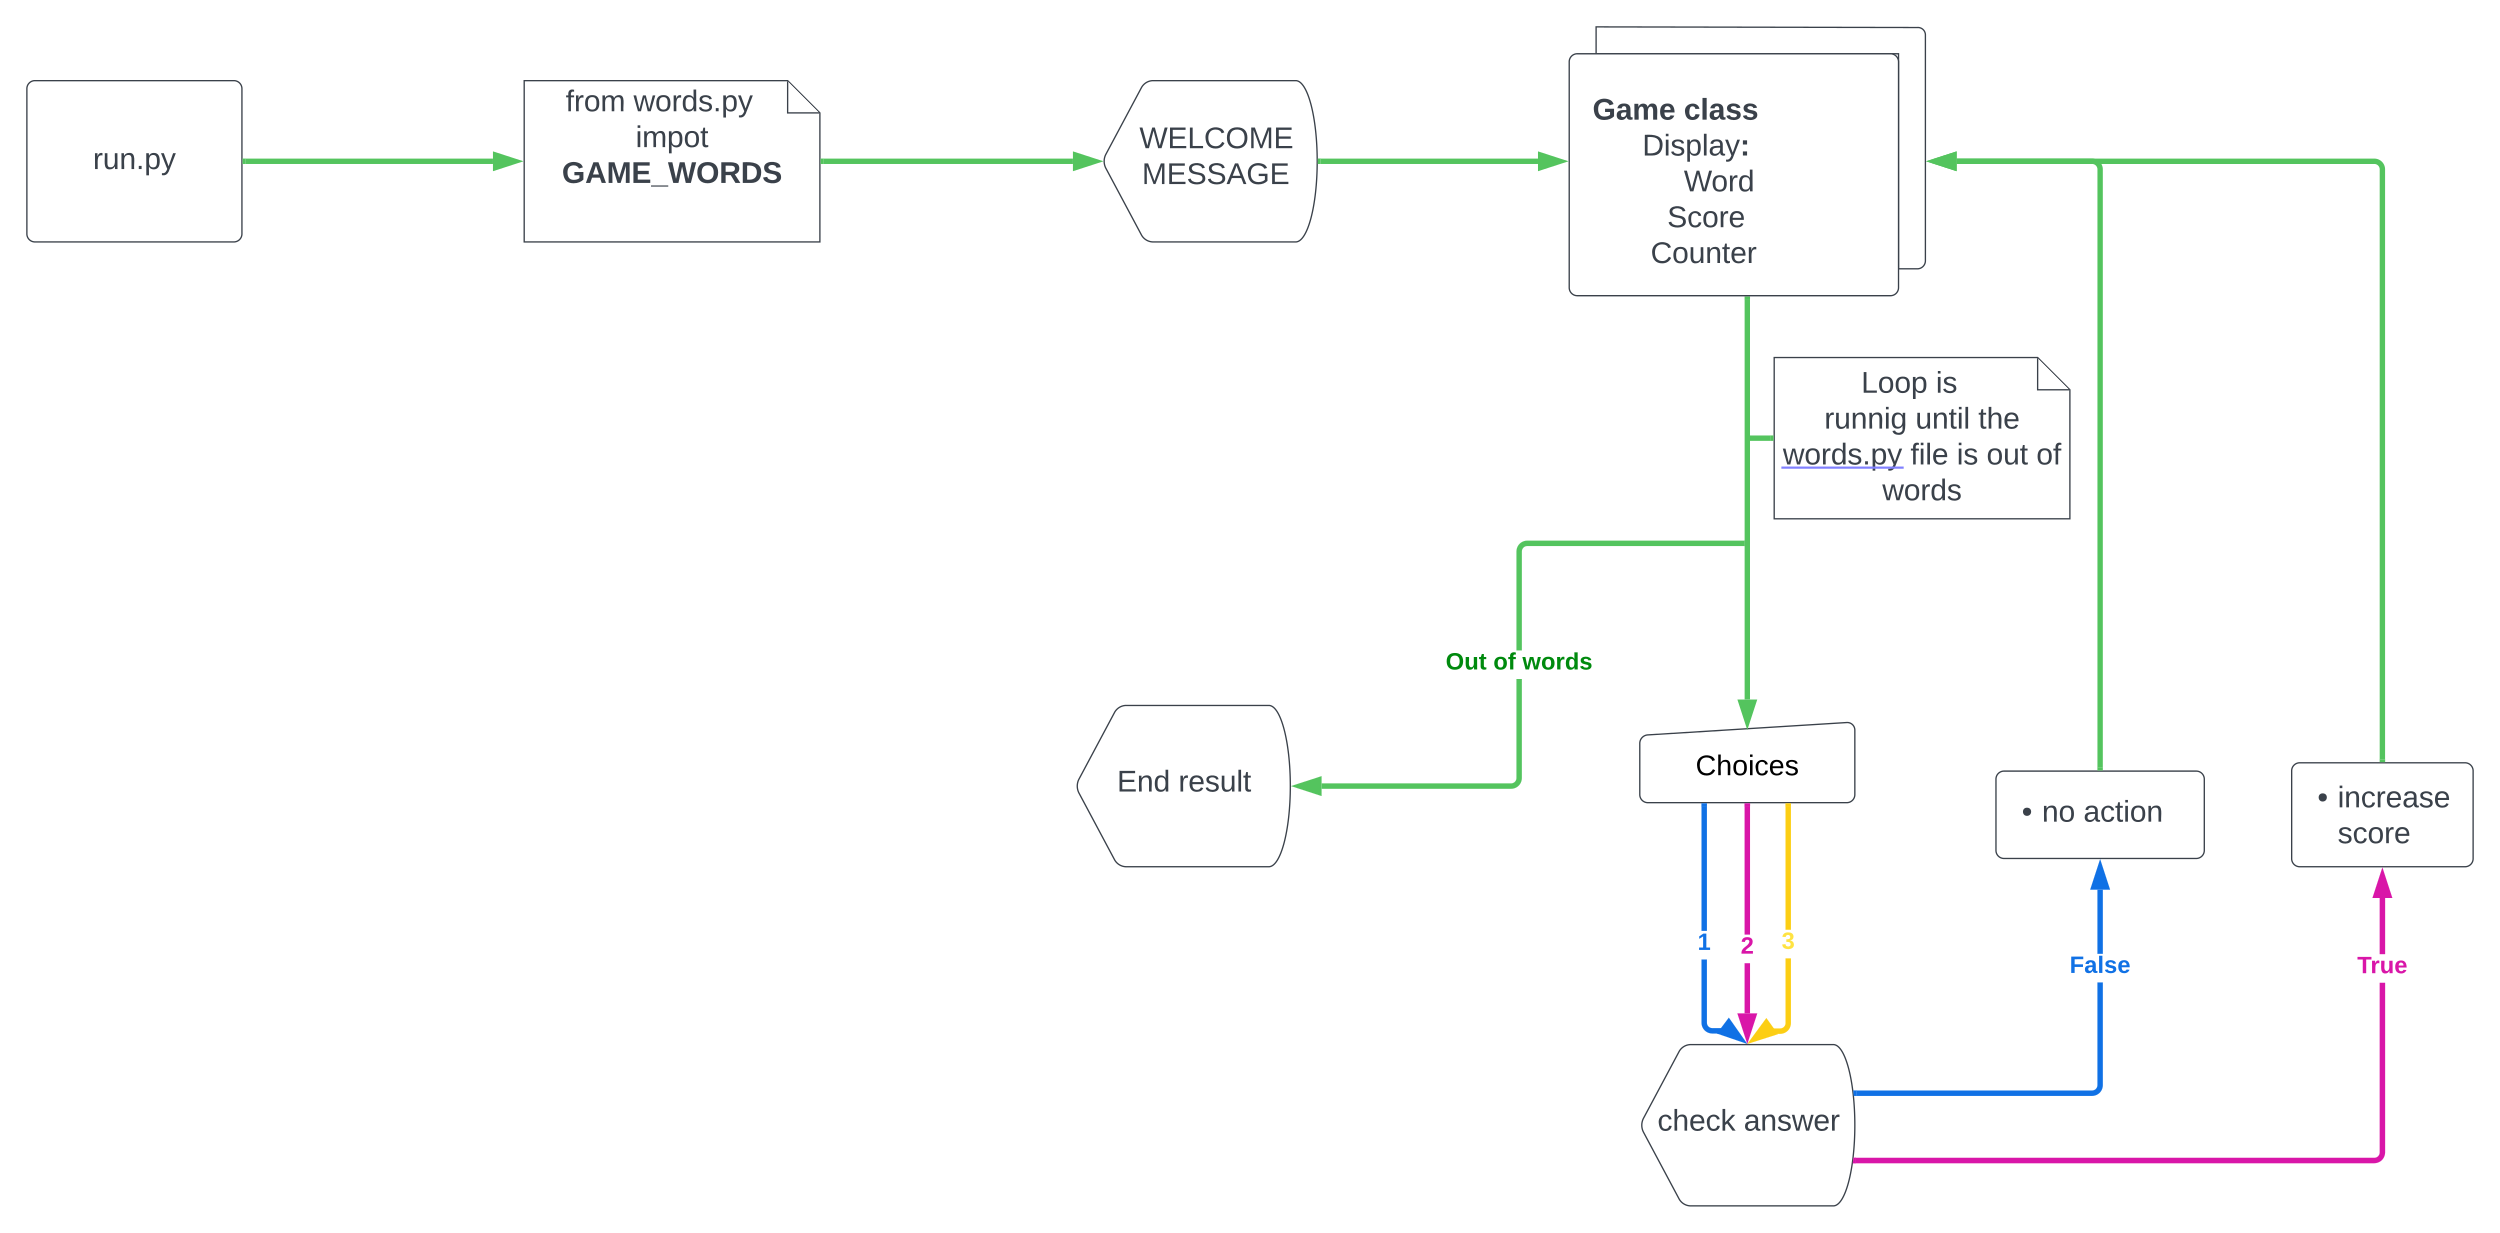 <svg xmlns="http://www.w3.org/2000/svg" xmlns:xlink="http://www.w3.org/1999/xlink" xmlns:lucid="lucid" width="1860" height="917.19"><g transform="translate(0 -274)" lucid:page-tab-id="0_0"><path d="M20 340a6 6 0 0 1 6-6h148a6 6 0 0 1 6 6v108a6 6 0 0 1-6 6H26a6 6 0 0 1-6-6z" stroke="#3a414a" fill="#fff"/><use xlink:href="#a" transform="matrix(1,0,0,1,32,346) translate(37.167 53.778)"/><path d="M849.18 339.3A10 10 0 0 1 858 334h106c8.84 0 16 26.86 16 60s-7.16 60-16 60H858a10 10 0 0 1-8.82-5.3l-26.36-49.4a11.25 11.25 0 0 1 0-10.6z" stroke="#3a414a" fill="#fff"/><use xlink:href="#b" transform="matrix(1,0,0,1,825,339) translate(22.69 45.278)"/><use xlink:href="#c" transform="matrix(1,0,0,1,825,339) translate(24.598 71.944)"/><path d="M182.5 394h184.26" stroke="#54c45e" stroke-width="4" fill="none"/><path d="M182.55 396h-2.05v-4h2.05z" stroke="#54c45e" stroke-width=".05" fill="#54c45e"/><path d="M383.03 394l-14.27 4.63v-9.26z" stroke="#54c45e" stroke-width="4" fill="#54c45e"/><path d="M982.5 394h161.76" stroke="#54c45e" stroke-width="4" fill="none"/><path d="M982.55 396h-2.13l.08-2-.07-2h2.12z" stroke="#54c45e" stroke-width=".05" fill="#54c45e"/><path d="M1160.53 394l-14.27 4.63v-9.26z" stroke="#54c45e" stroke-width="4" fill="#54c45e"/><path d="M1220 827.15a6.38 6.38 0 0 1 6-6.38l148-9.2a5.64 5.64 0 0 1 6 5.62v48a6 6 0 0 1-6 6h-148a6 6 0 0 1-6-6z" stroke="#3a414a" fill="#fff"/><use xlink:href="#d" transform="matrix(1,0,0,1,1225,826.186) translate(36.541 24.567)"/><path d="M1269.94 1034.86l.05.7.14.6.24.6.33.52.4.48.5.4.52.33.58.23.6.15.72.06h13v4h-13.16l-1.17-.1-1.24-.3-1.16-.47-1.07-.66-.95-.8-.82-.96-.66-1.07-.48-1.16-.3-1.2-.08-1.18v-47.14h4zm0-68.3h-4v-92.87h4z" stroke="#1071e5" stroke-width=".05" fill="#1071e5"/><path d="M1269.94 873.74h-4v-2.05h4z" fill="#1071e5"/><path d="M1269.96 873.76h-4.05v-2.1h4.06zm-4-2.05v2h3.95v-2z" stroke="#1071e5" stroke-width=".05" fill="#1071e5"/><path d="M1294.82 1046.8l-14.2-4.86 5.58-7.4z" fill="#1071e5"/><path d="M1300 1050.7l-22.62-7.76 8.87-11.8zm-16.12-9.76l5.77 1.97-3.5-4.97z" stroke="#1071e5" stroke-width=".05" fill="#1071e5"/><use xlink:href="#e" transform="matrix(1,0,0,1,1262.999,966.551) translate(0 14.222)"/><path d="M1302 1027.95h-4v-37.3h4zm0-58.63h-4V873.7h4z" stroke="#d916a8" stroke-width=".05" fill="#d916a8"/><path d="M1302 873.74h-4v-2.05h4z" fill="#d916a8"/><path d="M1302.03 873.76h-4.06v-2.1h4.06zm-4-2.05v2h3.94v-2z" stroke="#d916a8" stroke-width=".05" fill="#d916a8"/><path d="M1300 1044.2l-4.63-14.25h9.27z" fill="#d916a8"/><path d="M1300 1050.68l-7.4-22.73h14.8zm-1.88-18.73l1.88 5.8 1.88-5.8z" stroke="#d916a8" stroke-width=".05" fill="#d916a8"/><use xlink:href="#f" transform="matrix(1,0,0,1,1295.062,969.32) translate(0 14.222)"/><path d="M1332.45 1035.27l-.1 1.17-.3 1.22-.47 1.16-.65 1.07-.82.95-.94.8-1.08.67-1.16.48-1.22.3-1.17.1h-11.3v-4h11.14l.7-.07.6-.15.6-.24.53-.32.47-.4.4-.5.34-.52.25-.58.14-.6.05-.7v-48.04h4zm0-69.53h-4V873.7h4z" stroke="#fcce14" stroke-width=".05" fill="#fcce14"/><path d="M1332.45 873.74h-4v-2.05h4z" fill="#fcce14"/><path d="M1332.47 873.76h-4.05v-2.1h4.05zm-4-2.05v2h3.95v-2z" stroke="#fcce14" stroke-width=".05" fill="#fcce14"/><path d="M1319.55 1042.36l-14.3 4.55 8.9-12.07z" fill="#fcce14"/><path d="M1322.78 1043.43l-22.78 7.26 14.17-19.27zm-12.26-.3l5.8-1.84-2.2-3.07z" stroke="#fcce14" stroke-width=".05" fill="#fcce14"/><use xlink:href="#g" transform="matrix(1,0,0,1,1325.511,965.744) translate(0 14.222)"/><path d="M1249.18 1056.48a10 10 0 0 1 8.82-5.3h106c8.84 0 16 26.87 16 60 0 33.14-7.16 60-16 60h-106a10 10 0 0 1-8.82-5.3l-26.36-49.4a11.25 11.25 0 0 1 0-10.6z" stroke="#3a414a" fill="#fff"/><use xlink:href="#h" transform="matrix(1,0,0,1,1225,1056.186) translate(8.165 59.028)"/><use xlink:href="#i" transform="matrix(1,0,0,1,1225,1056.186) translate(72.363 59.028)"/><path d="M1774.5 1131.48l-.1 1.17-.3 1.22-.47 1.16-.66 1.08-.8.96-.97.82-1.07.65-1.16.48-1.22.3-1.17.1h-385.82v-4h385.66l.7-.06.6-.14.6-.24.53-.33.47-.4.4-.48.34-.54.24-.57.14-.6.06-.7v-126.14h4zm0-147.62h-4V942.1h4z" stroke="#d916a8" stroke-width=".05" fill="#d916a8"/><path d="M1380.8 1139.4h-2.3l.5-4h1.8z" fill="#d916a8"/><path d="M1380.83 1139.42h-2.35l.5-4.05h1.85zm-1.8-4l-.5 3.95h2.25v-3.94z" stroke="#d916a8" stroke-width=".05" fill="#d916a8"/><path d="M1777.13 940.1h-9.27l4.64-14.27z" fill="#d916a8"/><path d="M1779.9 942.1h-14.8l7.4-22.75zm-9.3-4h3.78l-1.88-5.8z" stroke="#d916a8" stroke-width=".05" fill="#d916a8"/><use xlink:href="#j" transform="matrix(1,0,0,1,1753.782,983.856) translate(0 14.222)"/><path d="M1705 847.52a6 6 0 0 1 6-6h123a6 6 0 0 1 6 6v65.33a6 6 0 0 1-6 6h-123a6 6 0 0 1-6-6z" stroke="#3a414a" fill="#fff"/><use xlink:href="#k" transform="matrix(1,0,0,1,1716.996,853.519) translate(7.222 21.153)"/><use xlink:href="#l" transform="matrix(1,0,0,1,1716.996,853.519) translate(22.222 21.153)"/><use xlink:href="#m" transform="matrix(1,0,0,1,1716.996,853.519) translate(22.222 47.819)"/><path d="M1485 853.7a6 6 0 0 1 6-6h143a6 6 0 0 1 6 6v53a6 6 0 0 1-6 6h-143a6 6 0 0 1-6-6z" stroke="#3a414a" fill="#fff"/><use xlink:href="#k" transform="matrix(1,0,0,1,1496.996,859.686) translate(7.222 25.653)"/><use xlink:href="#n" transform="matrix(1,0,0,1,1496.996,859.686) translate(22.222 25.653)"/><use xlink:href="#o" transform="matrix(1,0,0,1,1496.996,859.686) translate(53.086 25.653)"/><path d="M1564.5 1081.43l-.1 1.18-.3 1.23-.47 1.16-.66 1.06-.8.96-.97.8-1.07.67-1.16.47-1.22.3-1.17.1h-175.54v-4h175.38l.7-.07.6-.15.6-.24.53-.3.47-.42.4-.48.34-.53.24-.58.14-.62.06-.7v-76.3h4zm0-97.8h-4v-47.7h4z" stroke="#1071e5" stroke-width=".05" fill="#1071e5"/><path d="M1381.1 1089.36h-1.84l-.44-4h2.27z" fill="#1071e5"/><path d="M1381.12 1089.38h-1.88l-.45-4.05h2.32zm-2.27-4l.43 3.95h1.8v-3.95z" stroke="#1071e5" stroke-width=".05" fill="#1071e5"/><path d="M1567.13 933.92h-9.27l4.64-14.26z" fill="#1071e5"/><path d="M1569.9 935.92h-14.8l7.4-22.73zm-9.3-4h3.78l-1.88-5.8z" stroke="#1071e5" stroke-width=".05" fill="#1071e5"/><use xlink:href="#p" transform="matrix(1,0,0,1,1539.807,983.639) translate(0 14.222)"/><path d="M1772.5 839.02V400a6 6 0 0 0-6-6h-310.76" stroke="#54c45e" stroke-width="4" fill="none"/><path d="M1774.5 841.02h-4v-2.05h4z" stroke="#54c45e" stroke-width=".05" fill="#54c45e"/><path d="M1439.47 394l14.27-4.63v9.26z" stroke="#54c45e" stroke-width="4" fill="#54c45e"/><path d="M1562.5 845.2V400a6 6 0 0 0-6-6h-100.76" stroke="#54c45e" stroke-width="4" fill="none"/><path d="M1564.5 847.2h-4v-2.07h4z" stroke="#54c45e" stroke-width=".05" fill="#54c45e"/><path d="M1439.47 394l14.27-4.63v9.26z" stroke="#54c45e" stroke-width="4" fill="#54c45e"/><path d="M1300 496.5v297.95" stroke="#54c45e" stroke-width="4" fill="none"/><path d="M1302 496.55h-4v-2.05h4z" stroke="#54c45e" stroke-width=".05" fill="#54c45e"/><path d="M1300 810.7l-4.63-14.25h9.27z" stroke="#54c45e" stroke-width="4" fill="#54c45e"/><path d="M1187.5 314v-20l239.02.48a5.54 5.54 0 0 1 5.98 5.52v168a6 6 0 0 1-6 6h-13.9a.1.1 0 0 1-.1-.1V314h-225z" stroke="#3a414a" fill="#fff"/><path d="M1167.5 320a6 6 0 0 1 6-6h233a6 6 0 0 1 6 6v168a6 6 0 0 1-6 6h-233a6 6 0 0 1-6-6z" stroke="#3a414a" fill="#fff"/><use xlink:href="#q" transform="matrix(1,0,0,1,1167.502,314) translate(5.01 49.028)"/><use xlink:href="#r" transform="matrix(1,0,0,1,1167.502,314) translate(17.356 49.028)"/><use xlink:href="#s" transform="matrix(1,0,0,1,1167.502,314) translate(85.257 49.028)"/><use xlink:href="#t" transform="matrix(1,0,0,1,1167.502,314) translate(5.01 75.694)"/><use xlink:href="#u" transform="matrix(1,0,0,1,1167.502,314) translate(54.393 75.694)"/><use xlink:href="#v" transform="matrix(1,0,0,1,1167.502,314) translate(5.01 102.361)"/><use xlink:href="#w" transform="matrix(1,0,0,1,1167.502,314) translate(85.257 102.361)"/><use xlink:href="#x" transform="matrix(1,0,0,1,1167.502,314) translate(5.01 129.028)"/><use xlink:href="#y" transform="matrix(1,0,0,1,1167.502,314) translate(72.911 129.028)"/><use xlink:href="#z" transform="matrix(1,0,0,1,1167.502,314) translate(5.01 155.694)"/><use xlink:href="#A" transform="matrix(1,0,0,1,1167.502,314) translate(60.566 155.694)"/><path d="M390 334h196l24 24v96H390z" stroke="#3a414a" fill="#fff"/><path d="M586 334.48V358h23.52" stroke="#3a414a" fill="#fff"/><use xlink:href="#B" transform="matrix(1,0,0,1,395,339) translate(25.87 17.778)"/><use xlink:href="#C" transform="matrix(1,0,0,1,395,339) translate(76.364 17.778)"/><use xlink:href="#D" transform="matrix(1,0,0,1,395,339) translate(77.901 44.444)"/><use xlink:href="#E" transform="matrix(1,0,0,1,395,339) translate(23.056 71.111)"/><path d="M612.5 394h185.76" stroke="#54c45e" stroke-width="4" fill="none"/><path d="M612.55 396h-2.05v-4h2.05z" stroke="#54c45e" stroke-width=".05" fill="#54c45e"/><path d="M814.53 394l-14.27 4.63v-9.26z" stroke="#54c45e" stroke-width="4" fill="#54c45e"/><path d="M1320 540h196l24 24v96h-220z" stroke="#3a414a" fill="#fff"/><path d="M1516 540.48V564h23.52" stroke="#3a414a" fill="#fff"/><g><use xlink:href="#F" transform="matrix(1,0,0,1,1325,545) translate(59.728 21.215)"/><use xlink:href="#G" transform="matrix(1,0,0,1,1325,545) translate(115.284 21.215)"/><use xlink:href="#H" transform="matrix(1,0,0,1,1325,545) translate(32.284 47.882)"/><use xlink:href="#I" transform="matrix(1,0,0,1,1325,545) translate(100.062 47.882)"/><use xlink:href="#J" transform="matrix(1,0,0,1,1325,545) translate(146.852 47.882)"/><use xlink:href="#K" transform="matrix(1,0,0,1,1325,545) translate(1.451 74.549)"/><use xlink:href="#L" transform="matrix(1,0,0,1,1325,545) translate(96.389 74.549)"/><use xlink:href="#M" transform="matrix(1,0,0,1,1325,545) translate(130.833 74.549)"/><use xlink:href="#N" transform="matrix(1,0,0,1,1325,545) translate(152.994 74.549)"/><use xlink:href="#O" transform="matrix(1,0,0,1,1325,545) translate(190.031 74.549)"/><use xlink:href="#P" transform="matrix(1,0,0,1,1325,545) translate(75.432 101.215)"/></g><g transform="matrix(1,0,0,1,1325,545)"><a xlink:href="http://words.py" target="_blank"><path class="lucid-link lucid-hotspot lucid-overlay-hotspot" fill-opacity="0" d="M1.45 56.77h88.77v26.67H1.45z"/></a></g><path d="M829.18 804.15a10 10 0 0 1 8.82-5.3h106c8.84 0 16 26.87 16 60 0 33.14-7.16 60-16 60H838a10 10 0 0 1-8.82-5.3l-26.36-49.4a11.25 11.25 0 0 1 0-10.6z" stroke="#3a414a" fill="#fff"/><g><use xlink:href="#Q" transform="matrix(1,0,0,1,805,803.853) translate(26.067 59.028)"/><use xlink:href="#R" transform="matrix(1,0,0,1,805,803.853) translate(71.746 59.028)"/></g><path d="M1132.25 852.93l-.1 1.18-.3 1.23-.47 1.16-.65 1.06-.82.95-.94.83-1.08.66-1.16.47-1.22.3-1.17.08h-141.1v-4h140.94l.7-.05.6-.15.6-.24.53-.32.47-.4.4-.48.34-.53.25-.58.14-.62.05-.7V779.2h4zM1298 680.23h-161.67l-.7.06-.6.14-.6.24-.53.33-.47.4-.4.5-.34.53-.25.58-.14.62-.05.7v73.56h-4v-73.72l.1-1.17.3-1.24.47-1.15.65-1.07.82-.95.94-.82 1.08-.65 1.16-.48 1.22-.3 1.17-.08H1298z" stroke="#54c45e" stroke-width=".05" fill="#54c45e"/><path d="M981.24 863.5l-14.27-4.65 14.27-4.63z" fill="#54c45e"/><path d="M983.24 866.24l-22.74-7.4 22.74-7.38zm-9.8-7.4l5.8 1.9v-3.77zM1300 680.24h-2.05v-4h2.05z" stroke="#54c45e" stroke-width=".05" fill="#54c45e"/><g><use xlink:href="#S" transform="matrix(1,0,0,1,1075.583,757.879) translate(0 14.222)"/><use xlink:href="#T" transform="matrix(1,0,0,1,1075.583,757.879) translate(35.457 14.222)"/><use xlink:href="#U" transform="matrix(1,0,0,1,1075.583,757.879) translate(57.086 14.222)"/></g><path d="M1317.5 600H1302" stroke="#54c45e" stroke-width="4" fill="none"/><path d="M1319.5 602h-2.05v-4h2.05z" stroke="#54c45e" stroke-width=".05" fill="#54c45e"/><path d="M1302.05 600H1300" stroke="#54c45e" stroke-width="4" fill="none"/><defs><path fill="#3a414a" d="M114-163C36-179 61-72 57 0H25l-1-190h30c1 12-1 29 2 39 6-27 23-49 58-41v29" id="V"/><path fill="#3a414a" d="M84 4C-5 8 30-112 23-190h32v120c0 31 7 50 39 49 72-2 45-101 50-169h31l1 190h-30c-1-10 1-25-2-33-11 22-28 36-60 37" id="W"/><path fill="#3a414a" d="M117-194c89-4 53 116 60 194h-32v-121c0-31-8-49-39-48C34-167 62-67 57 0H25l-1-190h30c1 10-1 24 2 32 11-22 29-35 61-36" id="X"/><path fill="#3a414a" d="M33 0v-38h34V0H33" id="Y"/><path fill="#3a414a" d="M115-194c55 1 70 41 70 98S169 2 115 4C84 4 66-9 55-30l1 105H24l-1-265h31l2 30c10-21 28-34 59-34zm-8 174c40 0 45-34 45-75s-6-73-45-74c-42 0-51 32-51 76 0 43 10 73 51 73" id="Z"/><path fill="#3a414a" d="M179-190L93 31C79 59 56 82 12 73V49c39 6 53-20 64-50L1-190h34L92-34l54-156h33" id="aa"/><g id="a"><use transform="matrix(0.062,0,0,0.062,0,0)" xlink:href="#V"/><use transform="matrix(0.062,0,0,0.062,7.346,0)" xlink:href="#W"/><use transform="matrix(0.062,0,0,0.062,19.691,0)" xlink:href="#X"/><use transform="matrix(0.062,0,0,0.062,32.037,0)" xlink:href="#Y"/><use transform="matrix(0.062,0,0,0.062,38.21,0)" xlink:href="#Z"/><use transform="matrix(0.062,0,0,0.062,50.556,0)" xlink:href="#aa"/></g><path fill="#3a414a" d="M266 0h-40l-56-210L115 0H75L2-248h35L96-30l15-64 43-154h32l59 218 59-218h35" id="ab"/><path fill="#3a414a" d="M30 0v-248h187v28H63v79h144v27H63v87h162V0H30" id="ac"/><path fill="#3a414a" d="M30 0v-248h33v221h125V0H30" id="ad"/><path fill="#3a414a" d="M212-179c-10-28-35-45-73-45-59 0-87 40-87 99 0 60 29 101 89 101 43 0 62-24 78-52l27 14C228-24 195 4 139 4 59 4 22-46 18-125c-6-104 99-153 187-111 19 9 31 26 39 46" id="ae"/><path fill="#3a414a" d="M140-251c81 0 123 46 123 126C263-46 219 4 140 4 59 4 17-45 17-125s42-126 123-126zm0 227c63 0 89-41 89-101s-29-99-89-99c-61 0-89 39-89 99S79-25 140-24" id="af"/><path fill="#3a414a" d="M240 0l2-218c-23 76-54 145-80 218h-23L58-218 59 0H30v-248h44l77 211c21-75 51-140 76-211h43V0h-30" id="ag"/><g id="b"><use transform="matrix(0.062,0,0,0.062,0,0)" xlink:href="#ab"/><use transform="matrix(0.062,0,0,0.062,20.926,0)" xlink:href="#ac"/><use transform="matrix(0.062,0,0,0.062,35.741,0)" xlink:href="#ad"/><use transform="matrix(0.062,0,0,0.062,48.086,0)" xlink:href="#ae"/><use transform="matrix(0.062,0,0,0.062,64.074,0)" xlink:href="#af"/><use transform="matrix(0.062,0,0,0.062,81.358,0)" xlink:href="#ag"/><use transform="matrix(0.062,0,0,0.062,99.815,0)" xlink:href="#ac"/></g><path fill="#3a414a" d="M185-189c-5-48-123-54-124 2 14 75 158 14 163 119 3 78-121 87-175 55-17-10-28-26-33-46l33-7c5 56 141 63 141-1 0-78-155-14-162-118-5-82 145-84 179-34 5 7 8 16 11 25" id="ah"/><path fill="#3a414a" d="M205 0l-28-72H64L36 0H1l101-248h38L239 0h-34zm-38-99l-47-123c-12 45-31 82-46 123h93" id="ai"/><path fill="#3a414a" d="M143 4C61 4 22-44 18-125c-5-107 100-154 193-111 17 8 29 25 37 43l-32 9c-13-25-37-40-76-40-61 0-88 39-88 99 0 61 29 100 91 101 35 0 62-11 79-27v-45h-74v-28h105v86C228-13 192 4 143 4" id="aj"/><g id="c"><use transform="matrix(0.062,0,0,0.062,0,0)" xlink:href="#ag"/><use transform="matrix(0.062,0,0,0.062,18.457,0)" xlink:href="#ac"/><use transform="matrix(0.062,0,0,0.062,33.272,0)" xlink:href="#ah"/><use transform="matrix(0.062,0,0,0.062,48.086,0)" xlink:href="#ah"/><use transform="matrix(0.062,0,0,0.062,62.901,0)" xlink:href="#ai"/><use transform="matrix(0.062,0,0,0.062,77.716,0)" xlink:href="#aj"/><use transform="matrix(0.062,0,0,0.062,95,0)" xlink:href="#ac"/></g><path d="M212-179c-10-28-35-45-73-45-59 0-87 40-87 99 0 60 29 101 89 101 43 0 62-24 78-52l27 14C228-24 195 4 139 4 59 4 22-46 18-125c-6-104 99-153 187-111 19 9 31 26 39 46" id="ak"/><path d="M106-169C34-169 62-67 57 0H25v-261h32l-1 103c12-21 28-36 61-36 89 0 53 116 60 194h-32v-121c2-32-8-49-39-48" id="al"/><path d="M100-194c62-1 85 37 85 99 1 63-27 99-86 99S16-35 15-95c0-66 28-99 85-99zM99-20c44 1 53-31 53-75 0-43-8-75-51-75s-53 32-53 75 10 74 51 75" id="am"/><path d="M24-231v-30h32v30H24zM24 0v-190h32V0H24" id="an"/><path d="M96-169c-40 0-48 33-48 73s9 75 48 75c24 0 41-14 43-38l32 2c-6 37-31 61-74 61-59 0-76-41-82-99-10-93 101-131 147-64 4 7 5 14 7 22l-32 3c-4-21-16-35-41-35" id="ao"/><path d="M100-194c63 0 86 42 84 106H49c0 40 14 67 53 68 26 1 43-12 49-29l28 8c-11 28-37 45-77 45C44 4 14-33 15-96c1-61 26-98 85-98zm52 81c6-60-76-77-97-28-3 7-6 17-6 28h103" id="ap"/><path d="M135-143c-3-34-86-38-87 0 15 53 115 12 119 90S17 21 10-45l28-5c4 36 97 45 98 0-10-56-113-15-118-90-4-57 82-63 122-42 12 7 21 19 24 35" id="aq"/><g id="d"><use transform="matrix(0.059,0,0,0.059,0,0)" xlink:href="#ak"/><use transform="matrix(0.059,0,0,0.059,15.348,0)" xlink:href="#al"/><use transform="matrix(0.059,0,0,0.059,27.2,0)" xlink:href="#am"/><use transform="matrix(0.059,0,0,0.059,39.052,0)" xlink:href="#an"/><use transform="matrix(0.059,0,0,0.059,43.733,0)" xlink:href="#ao"/><use transform="matrix(0.059,0,0,0.059,54.4,0)" xlink:href="#ap"/><use transform="matrix(0.059,0,0,0.059,66.252,0)" xlink:href="#aq"/></g><path fill="#1071e5" d="M23 0v-37h61v-169l-59 37v-38l62-41h46v211h57V0H23" id="ar"/><use transform="matrix(0.049,0,0,0.049,0,0)" xlink:href="#ar" id="e"/><path fill="#d916a8" d="M182-182c0 78-84 86-111 141h115V0H12c-6-101 99-100 120-180 1-22-12-31-33-32-23 0-32 14-35 34l-49-3c5-45 32-70 84-70 51 0 83 22 83 69" id="as"/><use transform="matrix(0.049,0,0,0.049,0,0)" xlink:href="#as" id="f"/><path fill="#ffe342" d="M128-127c34 4 56 21 59 58 7 91-148 94-172 28-4-9-6-17-7-26l51-5c1 24 16 35 40 36 23 0 39-12 38-36-1-31-31-36-65-34v-40c32 2 59-3 59-33 0-20-13-33-34-33s-33 13-35 32l-50-3c6-44 37-68 86-68 50 0 83 20 83 66 0 35-22 52-53 58" id="at"/><use transform="matrix(0.049,0,0,0.049,0,0)" xlink:href="#at" id="g"/><path fill="#3a414a" d="M96-169c-40 0-48 33-48 73s9 75 48 75c24 0 41-14 43-38l32 2c-6 37-31 61-74 61-59 0-76-41-82-99-10-93 101-131 147-64 4 7 5 14 7 22l-32 3c-4-21-16-35-41-35" id="au"/><path fill="#3a414a" d="M106-169C34-169 62-67 57 0H25v-261h32l-1 103c12-21 28-36 61-36 89 0 53 116 60 194h-32v-121c2-32-8-49-39-48" id="av"/><path fill="#3a414a" d="M100-194c63 0 86 42 84 106H49c0 40 14 67 53 68 26 1 43-12 49-29l28 8c-11 28-37 45-77 45C44 4 14-33 15-96c1-61 26-98 85-98zm52 81c6-60-76-77-97-28-3 7-6 17-6 28h103" id="aw"/><path fill="#3a414a" d="M143 0L79-87 56-68V0H24v-261h32v163l83-92h37l-77 82L181 0h-38" id="ax"/><g id="h"><use transform="matrix(0.062,0,0,0.062,0,0)" xlink:href="#au"/><use transform="matrix(0.062,0,0,0.062,11.111,0)" xlink:href="#av"/><use transform="matrix(0.062,0,0,0.062,23.457,0)" xlink:href="#aw"/><use transform="matrix(0.062,0,0,0.062,35.802,0)" xlink:href="#au"/><use transform="matrix(0.062,0,0,0.062,46.914,0)" xlink:href="#ax"/></g><path fill="#3a414a" d="M141-36C126-15 110 5 73 4 37 3 15-17 15-53c-1-64 63-63 125-63 3-35-9-54-41-54-24 1-41 7-42 31l-33-3c5-37 33-52 76-52 45 0 72 20 72 64v82c-1 20 7 32 28 27v20c-31 9-61-2-59-35zM48-53c0 20 12 33 32 33 41-3 63-29 60-74-43 2-92-5-92 41" id="ay"/><path fill="#3a414a" d="M135-143c-3-34-86-38-87 0 15 53 115 12 119 90S17 21 10-45l28-5c4 36 97 45 98 0-10-56-113-15-118-90-4-57 82-63 122-42 12 7 21 19 24 35" id="az"/><path fill="#3a414a" d="M206 0h-36l-40-164L89 0H53L-1-190h32L70-26l43-164h34l41 164 42-164h31" id="aA"/><g id="i"><use transform="matrix(0.062,0,0,0.062,0,0)" xlink:href="#ay"/><use transform="matrix(0.062,0,0,0.062,12.346,0)" xlink:href="#X"/><use transform="matrix(0.062,0,0,0.062,24.691,0)" xlink:href="#az"/><use transform="matrix(0.062,0,0,0.062,35.802,0)" xlink:href="#aA"/><use transform="matrix(0.062,0,0,0.062,51.79,0)" xlink:href="#aw"/><use transform="matrix(0.062,0,0,0.062,64.136,0)" xlink:href="#V"/></g><path fill="#d916a8" d="M136-208V0H84v-208H4v-40h212v40h-80" id="aB"/><path fill="#d916a8" d="M135-150c-39-12-60 13-60 57V0H25l-1-190h47c2 13-1 29 3 40 6-28 27-53 61-41v41" id="aC"/><path fill="#d916a8" d="M85 4C-2 5 27-109 22-190h50c7 57-23 150 33 157 60-5 35-97 40-157h50l1 190h-47c-2-12 1-28-3-38-12 25-28 42-61 42" id="aD"/><path fill="#d916a8" d="M185-48c-13 30-37 53-82 52C43 2 14-33 14-96s30-98 90-98c62 0 83 45 84 108H66c0 31 8 55 39 56 18 0 30-7 34-22zm-45-69c5-46-57-63-70-21-2 6-4 13-4 21h74" id="aE"/><g id="j"><use transform="matrix(0.049,0,0,0.049,0,0)" xlink:href="#aB"/><use transform="matrix(0.049,0,0,0.049,9.827,0)" xlink:href="#aC"/><use transform="matrix(0.049,0,0,0.049,16.741,0)" xlink:href="#aD"/><use transform="matrix(0.049,0,0,0.049,27.556,0)" xlink:href="#aE"/></g><path fill="#3a414a" d="M62-168c30 0 50 19 50 48S92-70 62-70c-29 0-48-21-48-50s20-48 48-48" id="aF"/><use transform="matrix(0.062,0,0,0.062,0,0)" xlink:href="#aF" id="k"/><path fill="#3a414a" d="M24-231v-30h32v30H24zM24 0v-190h32V0H24" id="aG"/><g id="l"><use transform="matrix(0.062,0,0,0.062,0,0)" xlink:href="#aG"/><use transform="matrix(0.062,0,0,0.062,4.877,0)" xlink:href="#X"/><use transform="matrix(0.062,0,0,0.062,17.222,0)" xlink:href="#au"/><use transform="matrix(0.062,0,0,0.062,28.333,0)" xlink:href="#V"/><use transform="matrix(0.062,0,0,0.062,35.679,0)" xlink:href="#aw"/><use transform="matrix(0.062,0,0,0.062,48.025,0)" xlink:href="#ay"/><use transform="matrix(0.062,0,0,0.062,60.37,0)" xlink:href="#az"/><use transform="matrix(0.062,0,0,0.062,71.481,0)" xlink:href="#aw"/></g><path fill="#3a414a" d="M100-194c62-1 85 37 85 99 1 63-27 99-86 99S16-35 15-95c0-66 28-99 85-99zM99-20c44 1 53-31 53-75 0-43-8-75-51-75s-53 32-53 75 10 74 51 75" id="aH"/><g id="m"><use transform="matrix(0.062,0,0,0.062,0,0)" xlink:href="#az"/><use transform="matrix(0.062,0,0,0.062,11.111,0)" xlink:href="#au"/><use transform="matrix(0.062,0,0,0.062,22.222,0)" xlink:href="#aH"/><use transform="matrix(0.062,0,0,0.062,34.568,0)" xlink:href="#V"/><use transform="matrix(0.062,0,0,0.062,41.914,0)" xlink:href="#aw"/></g><g id="n"><use transform="matrix(0.062,0,0,0.062,0,0)" xlink:href="#X"/><use transform="matrix(0.062,0,0,0.062,12.346,0)" xlink:href="#aH"/></g><path fill="#3a414a" d="M59-47c-2 24 18 29 38 22v24C64 9 27 4 27-40v-127H5v-23h24l9-43h21v43h35v23H59v120" id="aI"/><g id="o"><use transform="matrix(0.062,0,0,0.062,0,0)" xlink:href="#ay"/><use transform="matrix(0.062,0,0,0.062,12.346,0)" xlink:href="#au"/><use transform="matrix(0.062,0,0,0.062,23.457,0)" xlink:href="#aI"/><use transform="matrix(0.062,0,0,0.062,29.63,0)" xlink:href="#aG"/><use transform="matrix(0.062,0,0,0.062,34.506,0)" xlink:href="#aH"/><use transform="matrix(0.062,0,0,0.062,46.852,0)" xlink:href="#X"/></g><path fill="#1071e5" d="M76-208v77h127v40H76V0H24v-248h183v40H76" id="aJ"/><path fill="#1071e5" d="M133-34C117-15 103 5 69 4 32 3 11-16 11-54c-1-60 55-63 116-61 1-26-3-47-28-47-18 1-26 9-28 27l-52-2c7-38 36-58 82-57s74 22 75 68l1 82c-1 14 12 18 25 15v27c-30 8-71 5-69-32zm-48 3c29 0 43-24 42-57-32 0-66-3-65 30 0 17 8 27 23 27" id="aK"/><path fill="#1071e5" d="M25 0v-261h50V0H25" id="aL"/><path fill="#1071e5" d="M137-138c1-29-70-34-71-4 15 46 118 7 119 86 1 83-164 76-172 9l43-7c4 19 20 25 44 25 33 8 57-30 24-41C81-84 22-81 20-136c-2-80 154-74 161-7" id="aM"/><path fill="#1071e5" d="M185-48c-13 30-37 53-82 52C43 2 14-33 14-96s30-98 90-98c62 0 83 45 84 108H66c0 31 8 55 39 56 18 0 30-7 34-22zm-45-69c5-46-57-63-70-21-2 6-4 13-4 21h74" id="aN"/><g id="p"><use transform="matrix(0.049,0,0,0.049,0,0)" xlink:href="#aJ"/><use transform="matrix(0.049,0,0,0.049,10.815,0)" xlink:href="#aK"/><use transform="matrix(0.049,0,0,0.049,20.691,0)" xlink:href="#aL"/><use transform="matrix(0.049,0,0,0.049,25.63,0)" xlink:href="#aM"/><use transform="matrix(0.049,0,0,0.049,35.506,0)" xlink:href="#aN"/></g><path fill="#3a414a" d="M67-125c0 54 23 88 75 88 28 0 53-7 68-21v-34h-60v-39h108v91C232-14 192 4 140 4 58 4 20-42 15-125 8-236 126-280 215-234c19 10 29 26 37 47l-47 15c-11-23-29-39-63-39-53 1-75 33-75 86" id="aO"/><path fill="#3a414a" d="M133-34C117-15 103 5 69 4 32 3 11-16 11-54c-1-60 55-63 116-61 1-26-3-47-28-47-18 1-26 9-28 27l-52-2c7-38 36-58 82-57s74 22 75 68l1 82c-1 14 12 18 25 15v27c-30 8-71 5-69-32zm-48 3c29 0 43-24 42-57-32 0-66-3-65 30 0 17 8 27 23 27" id="aP"/><path fill="#3a414a" d="M220-157c-53 9-28 100-34 157h-49v-107c1-27-5-49-29-50C55-147 81-57 75 0H25l-1-190h47c2 12-1 28 3 38 10-53 101-56 108 0 13-22 24-43 59-42 82 1 51 116 57 194h-49v-107c-1-25-5-48-29-50" id="aQ"/><path fill="#3a414a" d="M185-48c-13 30-37 53-82 52C43 2 14-33 14-96s30-98 90-98c62 0 83 45 84 108H66c0 31 8 55 39 56 18 0 30-7 34-22zm-45-69c5-46-57-63-70-21-2 6-4 13-4 21h74" id="aR"/><g id="r"><use transform="matrix(0.062,0,0,0.062,0,0)" xlink:href="#aO"/><use transform="matrix(0.062,0,0,0.062,17.284,0)" xlink:href="#aP"/><use transform="matrix(0.062,0,0,0.062,29.63,0)" xlink:href="#aQ"/><use transform="matrix(0.062,0,0,0.062,49.383,0)" xlink:href="#aR"/></g><path fill="#3a414a" d="M190-63c-7 42-38 67-86 67-59 0-84-38-90-98-12-110 154-137 174-36l-49 2c-2-19-15-32-35-32-30 0-35 28-38 64-6 74 65 87 74 30" id="aS"/><path fill="#3a414a" d="M25 0v-261h50V0H25" id="aT"/><path fill="#3a414a" d="M137-138c1-29-70-34-71-4 15 46 118 7 119 86 1 83-164 76-172 9l43-7c4 19 20 25 44 25 33 8 57-30 24-41C81-84 22-81 20-136c-2-80 154-74 161-7" id="aU"/><g id="s"><use transform="matrix(0.062,0,0,0.062,0,0)" xlink:href="#aS"/><use transform="matrix(0.062,0,0,0.062,12.346,0)" xlink:href="#aT"/><use transform="matrix(0.062,0,0,0.062,18.519,0)" xlink:href="#aP"/><use transform="matrix(0.062,0,0,0.062,30.864,0)" xlink:href="#aU"/><use transform="matrix(0.062,0,0,0.062,43.21,0)" xlink:href="#aU"/></g><path fill="#3a414a" d="M30-248c118-7 216 8 213 122C240-48 200 0 122 0H30v-248zM63-27c89 8 146-16 146-99s-60-101-146-95v194" id="aV"/><path fill="#3a414a" d="M24 0v-261h32V0H24" id="aW"/><path fill="#3a414a" d="M35-132v-50h50v50H35zM35 0v-49h50V0H35" id="aX"/><g id="u"><use transform="matrix(0.062,0,0,0.062,0,0)" xlink:href="#aV"/><use transform="matrix(0.062,0,0,0.062,15.988,0)" xlink:href="#aG"/><use transform="matrix(0.062,0,0,0.062,20.864,0)" xlink:href="#az"/><use transform="matrix(0.062,0,0,0.062,31.975,0)" xlink:href="#Z"/><use transform="matrix(0.062,0,0,0.062,44.321,0)" xlink:href="#aW"/><use transform="matrix(0.062,0,0,0.062,49.198,0)" xlink:href="#ay"/><use transform="matrix(0.062,0,0,0.062,61.543,0)" xlink:href="#aa"/><use transform="matrix(0.062,0,0,0.062,72.654,0)" xlink:href="#aX"/></g><path fill="#3a414a" d="M85-194c31 0 48 13 60 33l-1-100h32l1 261h-30c-2-10 0-23-3-31C134-8 116 4 85 4 32 4 16-35 15-94c0-66 23-100 70-100zm9 24c-40 0-46 34-46 75 0 40 6 74 45 74 42 0 51-32 51-76 0-42-9-74-50-73" id="aY"/><g id="w"><use transform="matrix(0.062,0,0,0.062,0,0)" xlink:href="#ab"/><use transform="matrix(0.062,0,0,0.062,20.494,0)" xlink:href="#aH"/><use transform="matrix(0.062,0,0,0.062,32.84,0)" xlink:href="#V"/><use transform="matrix(0.062,0,0,0.062,40.185,0)" xlink:href="#aY"/></g><g id="y"><use transform="matrix(0.062,0,0,0.062,0,0)" xlink:href="#ah"/><use transform="matrix(0.062,0,0,0.062,14.815,0)" xlink:href="#au"/><use transform="matrix(0.062,0,0,0.062,25.926,0)" xlink:href="#aH"/><use transform="matrix(0.062,0,0,0.062,38.272,0)" xlink:href="#V"/><use transform="matrix(0.062,0,0,0.062,45.617,0)" xlink:href="#aw"/></g><g id="A"><use transform="matrix(0.062,0,0,0.062,0,0)" xlink:href="#ae"/><use transform="matrix(0.062,0,0,0.062,15.988,0)" xlink:href="#aH"/><use transform="matrix(0.062,0,0,0.062,28.333,0)" xlink:href="#W"/><use transform="matrix(0.062,0,0,0.062,40.679,0)" xlink:href="#X"/><use transform="matrix(0.062,0,0,0.062,53.025,0)" xlink:href="#aI"/><use transform="matrix(0.062,0,0,0.062,59.198,0)" xlink:href="#aw"/><use transform="matrix(0.062,0,0,0.062,71.543,0)" xlink:href="#V"/></g><path fill="#3a414a" d="M101-234c-31-9-42 10-38 44h38v23H63V0H32v-167H5v-23h27c-7-52 17-82 69-68v24" id="aZ"/><path fill="#3a414a" d="M210-169c-67 3-38 105-44 169h-31v-121c0-29-5-50-35-48C34-165 62-65 56 0H25l-1-190h30c1 10-1 24 2 32 10-44 99-50 107 0 11-21 27-35 58-36 85-2 47 119 55 194h-31v-121c0-29-5-49-35-48" id="ba"/><g id="B"><use transform="matrix(0.062,0,0,0.062,0,0)" xlink:href="#aZ"/><use transform="matrix(0.062,0,0,0.062,6.173,0)" xlink:href="#V"/><use transform="matrix(0.062,0,0,0.062,13.519,0)" xlink:href="#aH"/><use transform="matrix(0.062,0,0,0.062,25.864,0)" xlink:href="#ba"/></g><g id="C"><use transform="matrix(0.062,0,0,0.062,0,0)" xlink:href="#aA"/><use transform="matrix(0.062,0,0,0.062,15.988,0)" xlink:href="#aH"/><use transform="matrix(0.062,0,0,0.062,28.333,0)" xlink:href="#V"/><use transform="matrix(0.062,0,0,0.062,35.679,0)" xlink:href="#aY"/><use transform="matrix(0.062,0,0,0.062,48.025,0)" xlink:href="#az"/><use transform="matrix(0.062,0,0,0.062,59.136,0)" xlink:href="#Y"/><use transform="matrix(0.062,0,0,0.062,65.309,0)" xlink:href="#Z"/><use transform="matrix(0.062,0,0,0.062,77.654,0)" xlink:href="#aa"/></g><g id="D"><use transform="matrix(0.062,0,0,0.062,0,0)" xlink:href="#aG"/><use transform="matrix(0.062,0,0,0.062,4.877,0)" xlink:href="#ba"/><use transform="matrix(0.062,0,0,0.062,23.333,0)" xlink:href="#Z"/><use transform="matrix(0.062,0,0,0.062,35.679,0)" xlink:href="#aH"/><use transform="matrix(0.062,0,0,0.062,48.025,0)" xlink:href="#aI"/></g><path fill="#3a414a" d="M199 0l-22-63H83L61 0H9l90-248h61L250 0h-51zm-33-102l-36-108c-10 38-24 72-36 108h72" id="bb"/><path fill="#3a414a" d="M230 0l2-204L168 0h-37L68-204 70 0H24v-248h70l56 185 57-185h69V0h-46" id="bc"/><path fill="#3a414a" d="M24 0v-248h195v40H76v63h132v40H76v65h150V0H24" id="bd"/><path fill="#3a414a" d="M-4 44V30h207v14H-4" id="be"/><path fill="#3a414a" d="M275 0h-61l-44-196L126 0H64L0-248h53L97-49l45-199h58l43 199 44-199h52" id="bf"/><path fill="#3a414a" d="M140-251c80 0 125 45 125 126S219 4 139 4C58 4 15-44 15-125s44-126 125-126zm-1 214c52 0 73-35 73-88 0-50-21-86-72-86-52 0-73 35-73 86s22 88 72 88" id="bg"/><path fill="#3a414a" d="M240-174c0 40-23 61-54 70L253 0h-59l-57-94H76V0H24v-248c93 4 217-23 216 74zM76-134c48-2 112 12 112-38 0-48-66-32-112-35v73" id="bh"/><path fill="#3a414a" d="M24-248c120-7 223 5 221 122C244-46 201 0 124 0H24v-248zM76-40c74 7 117-18 117-86 0-67-45-88-117-82v168" id="bi"/><path fill="#3a414a" d="M169-182c-1-43-94-46-97-3 18 66 151 10 154 114 3 95-165 93-204 36-6-8-10-19-12-30l50-8c3 46 112 56 116 5-17-69-150-10-154-114-4-87 153-88 188-35 5 8 8 18 10 28" id="bj"/><g id="E"><use transform="matrix(0.062,0,0,0.062,0,0)" xlink:href="#aO"/><use transform="matrix(0.062,0,0,0.062,17.284,0)" xlink:href="#bb"/><use transform="matrix(0.062,0,0,0.062,33.272,0)" xlink:href="#bc"/><use transform="matrix(0.062,0,0,0.062,51.728,0)" xlink:href="#bd"/><use transform="matrix(0.062,0,0,0.062,66.543,0)" xlink:href="#be"/><use transform="matrix(0.062,0,0,0.062,78.889,0)" xlink:href="#bf"/><use transform="matrix(0.062,0,0,0.062,99.815,0)" xlink:href="#bg"/><use transform="matrix(0.062,0,0,0.062,117.099,0)" xlink:href="#bh"/><use transform="matrix(0.062,0,0,0.062,133.086,0)" xlink:href="#bi"/><use transform="matrix(0.062,0,0,0.062,149.074,0)" xlink:href="#bj"/></g><g id="F"><use transform="matrix(0.062,0,0,0.062,0,0)" xlink:href="#ad"/><use transform="matrix(0.062,0,0,0.062,12.346,0)" xlink:href="#aH"/><use transform="matrix(0.062,0,0,0.062,24.691,0)" xlink:href="#aH"/><use transform="matrix(0.062,0,0,0.062,37.037,0)" xlink:href="#Z"/></g><g id="G"><use transform="matrix(0.062,0,0,0.062,0,0)" xlink:href="#aG"/><use transform="matrix(0.062,0,0,0.062,4.877,0)" xlink:href="#az"/></g><path fill="#3a414a" d="M177-190C167-65 218 103 67 71c-23-6-38-20-44-43l32-5c15 47 100 32 89-28v-30C133-14 115 1 83 1 29 1 15-40 15-95c0-56 16-97 71-98 29-1 48 16 59 35 1-10 0-23 2-32h30zM94-22c36 0 50-32 50-73 0-42-14-75-50-75-39 0-46 34-46 75s6 73 46 73" id="bk"/><g id="H"><use transform="matrix(0.062,0,0,0.062,0,0)" xlink:href="#V"/><use transform="matrix(0.062,0,0,0.062,7.346,0)" xlink:href="#W"/><use transform="matrix(0.062,0,0,0.062,19.691,0)" xlink:href="#X"/><use transform="matrix(0.062,0,0,0.062,32.037,0)" xlink:href="#X"/><use transform="matrix(0.062,0,0,0.062,44.383,0)" xlink:href="#aG"/><use transform="matrix(0.062,0,0,0.062,49.259,0)" xlink:href="#bk"/></g><g id="I"><use transform="matrix(0.062,0,0,0.062,0,0)" xlink:href="#W"/><use transform="matrix(0.062,0,0,0.062,12.346,0)" xlink:href="#X"/><use transform="matrix(0.062,0,0,0.062,24.691,0)" xlink:href="#aI"/><use transform="matrix(0.062,0,0,0.062,30.864,0)" xlink:href="#aG"/><use transform="matrix(0.062,0,0,0.062,35.741,0)" xlink:href="#aW"/></g><g id="J"><use transform="matrix(0.062,0,0,0.062,0,0)" xlink:href="#aI"/><use transform="matrix(0.062,0,0,0.062,6.173,0)" xlink:href="#av"/><use transform="matrix(0.062,0,0,0.062,18.519,0)" xlink:href="#aw"/></g><g id="K"><use transform="matrix(0.062,0,0,0.062,0,0)" xlink:href="#aA"/><use transform="matrix(0.062,0,0,0.062,15.988,0)" xlink:href="#aH"/><use transform="matrix(0.062,0,0,0.062,28.333,0)" xlink:href="#V"/><use transform="matrix(0.062,0,0,0.062,35.679,0)" xlink:href="#aY"/><use transform="matrix(0.062,0,0,0.062,48.025,0)" xlink:href="#az"/><use transform="matrix(0.062,0,0,0.062,59.136,0)" xlink:href="#Y"/><use transform="matrix(0.062,0,0,0.062,65.309,0)" xlink:href="#Z"/><use transform="matrix(0.062,0,0,0.062,77.654,0)" xlink:href="#aa"/><path fill="#8080ff" d="M-1.1 1.54h90.98v1.63h-91z"/></g><g id="L"><use transform="matrix(0.062,0,0,0.062,0,0)" xlink:href="#aZ"/><use transform="matrix(0.062,0,0,0.062,6.173,0)" xlink:href="#aG"/><use transform="matrix(0.062,0,0,0.062,11.049,0)" xlink:href="#aW"/><use transform="matrix(0.062,0,0,0.062,15.926,0)" xlink:href="#aw"/></g><g id="M"><use transform="matrix(0.062,0,0,0.062,0,0)" xlink:href="#aG"/><use transform="matrix(0.062,0,0,0.062,4.877,0)" xlink:href="#az"/></g><g id="N"><use transform="matrix(0.062,0,0,0.062,0,0)" xlink:href="#aH"/><use transform="matrix(0.062,0,0,0.062,12.346,0)" xlink:href="#W"/><use transform="matrix(0.062,0,0,0.062,24.691,0)" xlink:href="#aI"/></g><g id="O"><use transform="matrix(0.062,0,0,0.062,0,0)" xlink:href="#aH"/><use transform="matrix(0.062,0,0,0.062,12.346,0)" xlink:href="#aZ"/></g><g id="P"><use transform="matrix(0.062,0,0,0.062,0,0)" xlink:href="#aA"/><use transform="matrix(0.062,0,0,0.062,15.988,0)" xlink:href="#aH"/><use transform="matrix(0.062,0,0,0.062,28.333,0)" xlink:href="#V"/><use transform="matrix(0.062,0,0,0.062,35.679,0)" xlink:href="#aY"/><use transform="matrix(0.062,0,0,0.062,48.025,0)" xlink:href="#az"/></g><g id="Q"><use transform="matrix(0.062,0,0,0.062,0,0)" xlink:href="#ac"/><use transform="matrix(0.062,0,0,0.062,14.815,0)" xlink:href="#X"/><use transform="matrix(0.062,0,0,0.062,27.16,0)" xlink:href="#aY"/></g><g id="R"><use transform="matrix(0.062,0,0,0.062,0,0)" xlink:href="#V"/><use transform="matrix(0.062,0,0,0.062,7.346,0)" xlink:href="#aw"/><use transform="matrix(0.062,0,0,0.062,19.691,0)" xlink:href="#az"/><use transform="matrix(0.062,0,0,0.062,30.802,0)" xlink:href="#W"/><use transform="matrix(0.062,0,0,0.062,43.148,0)" xlink:href="#aW"/><use transform="matrix(0.062,0,0,0.062,48.025,0)" xlink:href="#aI"/></g><path fill="#008a0e" d="M140-251c80 0 125 45 125 126S219 4 139 4C58 4 15-44 15-125s44-126 125-126zm-1 214c52 0 73-35 73-88 0-50-21-86-72-86-52 0-73 35-73 86s22 88 72 88" id="bl"/><path fill="#008a0e" d="M85 4C-2 5 27-109 22-190h50c7 57-23 150 33 157 60-5 35-97 40-157h50l1 190h-47c-2-12 1-28-3-38-12 25-28 42-61 42" id="bm"/><path fill="#008a0e" d="M115-3C79 11 28 4 28-45v-112H4v-33h27l15-45h31v45h36v33H77v99c-1 23 16 31 38 25v30" id="bn"/><g id="S"><use transform="matrix(0.049,0,0,0.049,0,0)" xlink:href="#bl"/><use transform="matrix(0.049,0,0,0.049,13.827,0)" xlink:href="#bm"/><use transform="matrix(0.049,0,0,0.049,24.642,0)" xlink:href="#bn"/></g><path fill="#008a0e" d="M110-194c64 0 96 36 96 99 0 64-35 99-97 99-61 0-95-36-95-99 0-62 34-99 96-99zm-1 164c35 0 45-28 45-65 0-40-10-65-43-65-34 0-45 26-45 65 0 36 10 65 43 65" id="bo"/><path fill="#008a0e" d="M121-226c-27-7-43 5-38 36h38v33H83V0H34v-157H6v-33h28c-9-59 32-81 87-68v32" id="bp"/><g id="T"><use transform="matrix(0.049,0,0,0.049,0,0)" xlink:href="#bo"/><use transform="matrix(0.049,0,0,0.049,10.815,0)" xlink:href="#bp"/></g><path fill="#008a0e" d="M231 0h-52l-39-155L100 0H48L-1-190h46L77-45c9-52 24-97 36-145h53l37 145 32-145h46" id="bq"/><path fill="#008a0e" d="M135-150c-39-12-60 13-60 57V0H25l-1-190h47c2 13-1 29 3 40 6-28 27-53 61-41v41" id="br"/><path fill="#008a0e" d="M88-194c31-1 46 15 58 34l-1-101h50l1 261h-48c-2-10 0-23-3-31C134-8 116 4 84 4 32 4 16-41 15-95c0-56 19-97 73-99zm17 164c33 0 40-30 41-66 1-37-9-64-41-64s-38 30-39 65c0 43 13 65 39 65" id="bs"/><path fill="#008a0e" d="M137-138c1-29-70-34-71-4 15 46 118 7 119 86 1 83-164 76-172 9l43-7c4 19 20 25 44 25 33 8 57-30 24-41C81-84 22-81 20-136c-2-80 154-74 161-7" id="bt"/><g id="U"><use transform="matrix(0.049,0,0,0.049,0,0)" xlink:href="#bq"/><use transform="matrix(0.049,0,0,0.049,13.827,0)" xlink:href="#bo"/><use transform="matrix(0.049,0,0,0.049,24.642,0)" xlink:href="#br"/><use transform="matrix(0.049,0,0,0.049,31.556,0)" xlink:href="#bs"/><use transform="matrix(0.049,0,0,0.049,42.37,0)" xlink:href="#bt"/></g></defs></g></svg>